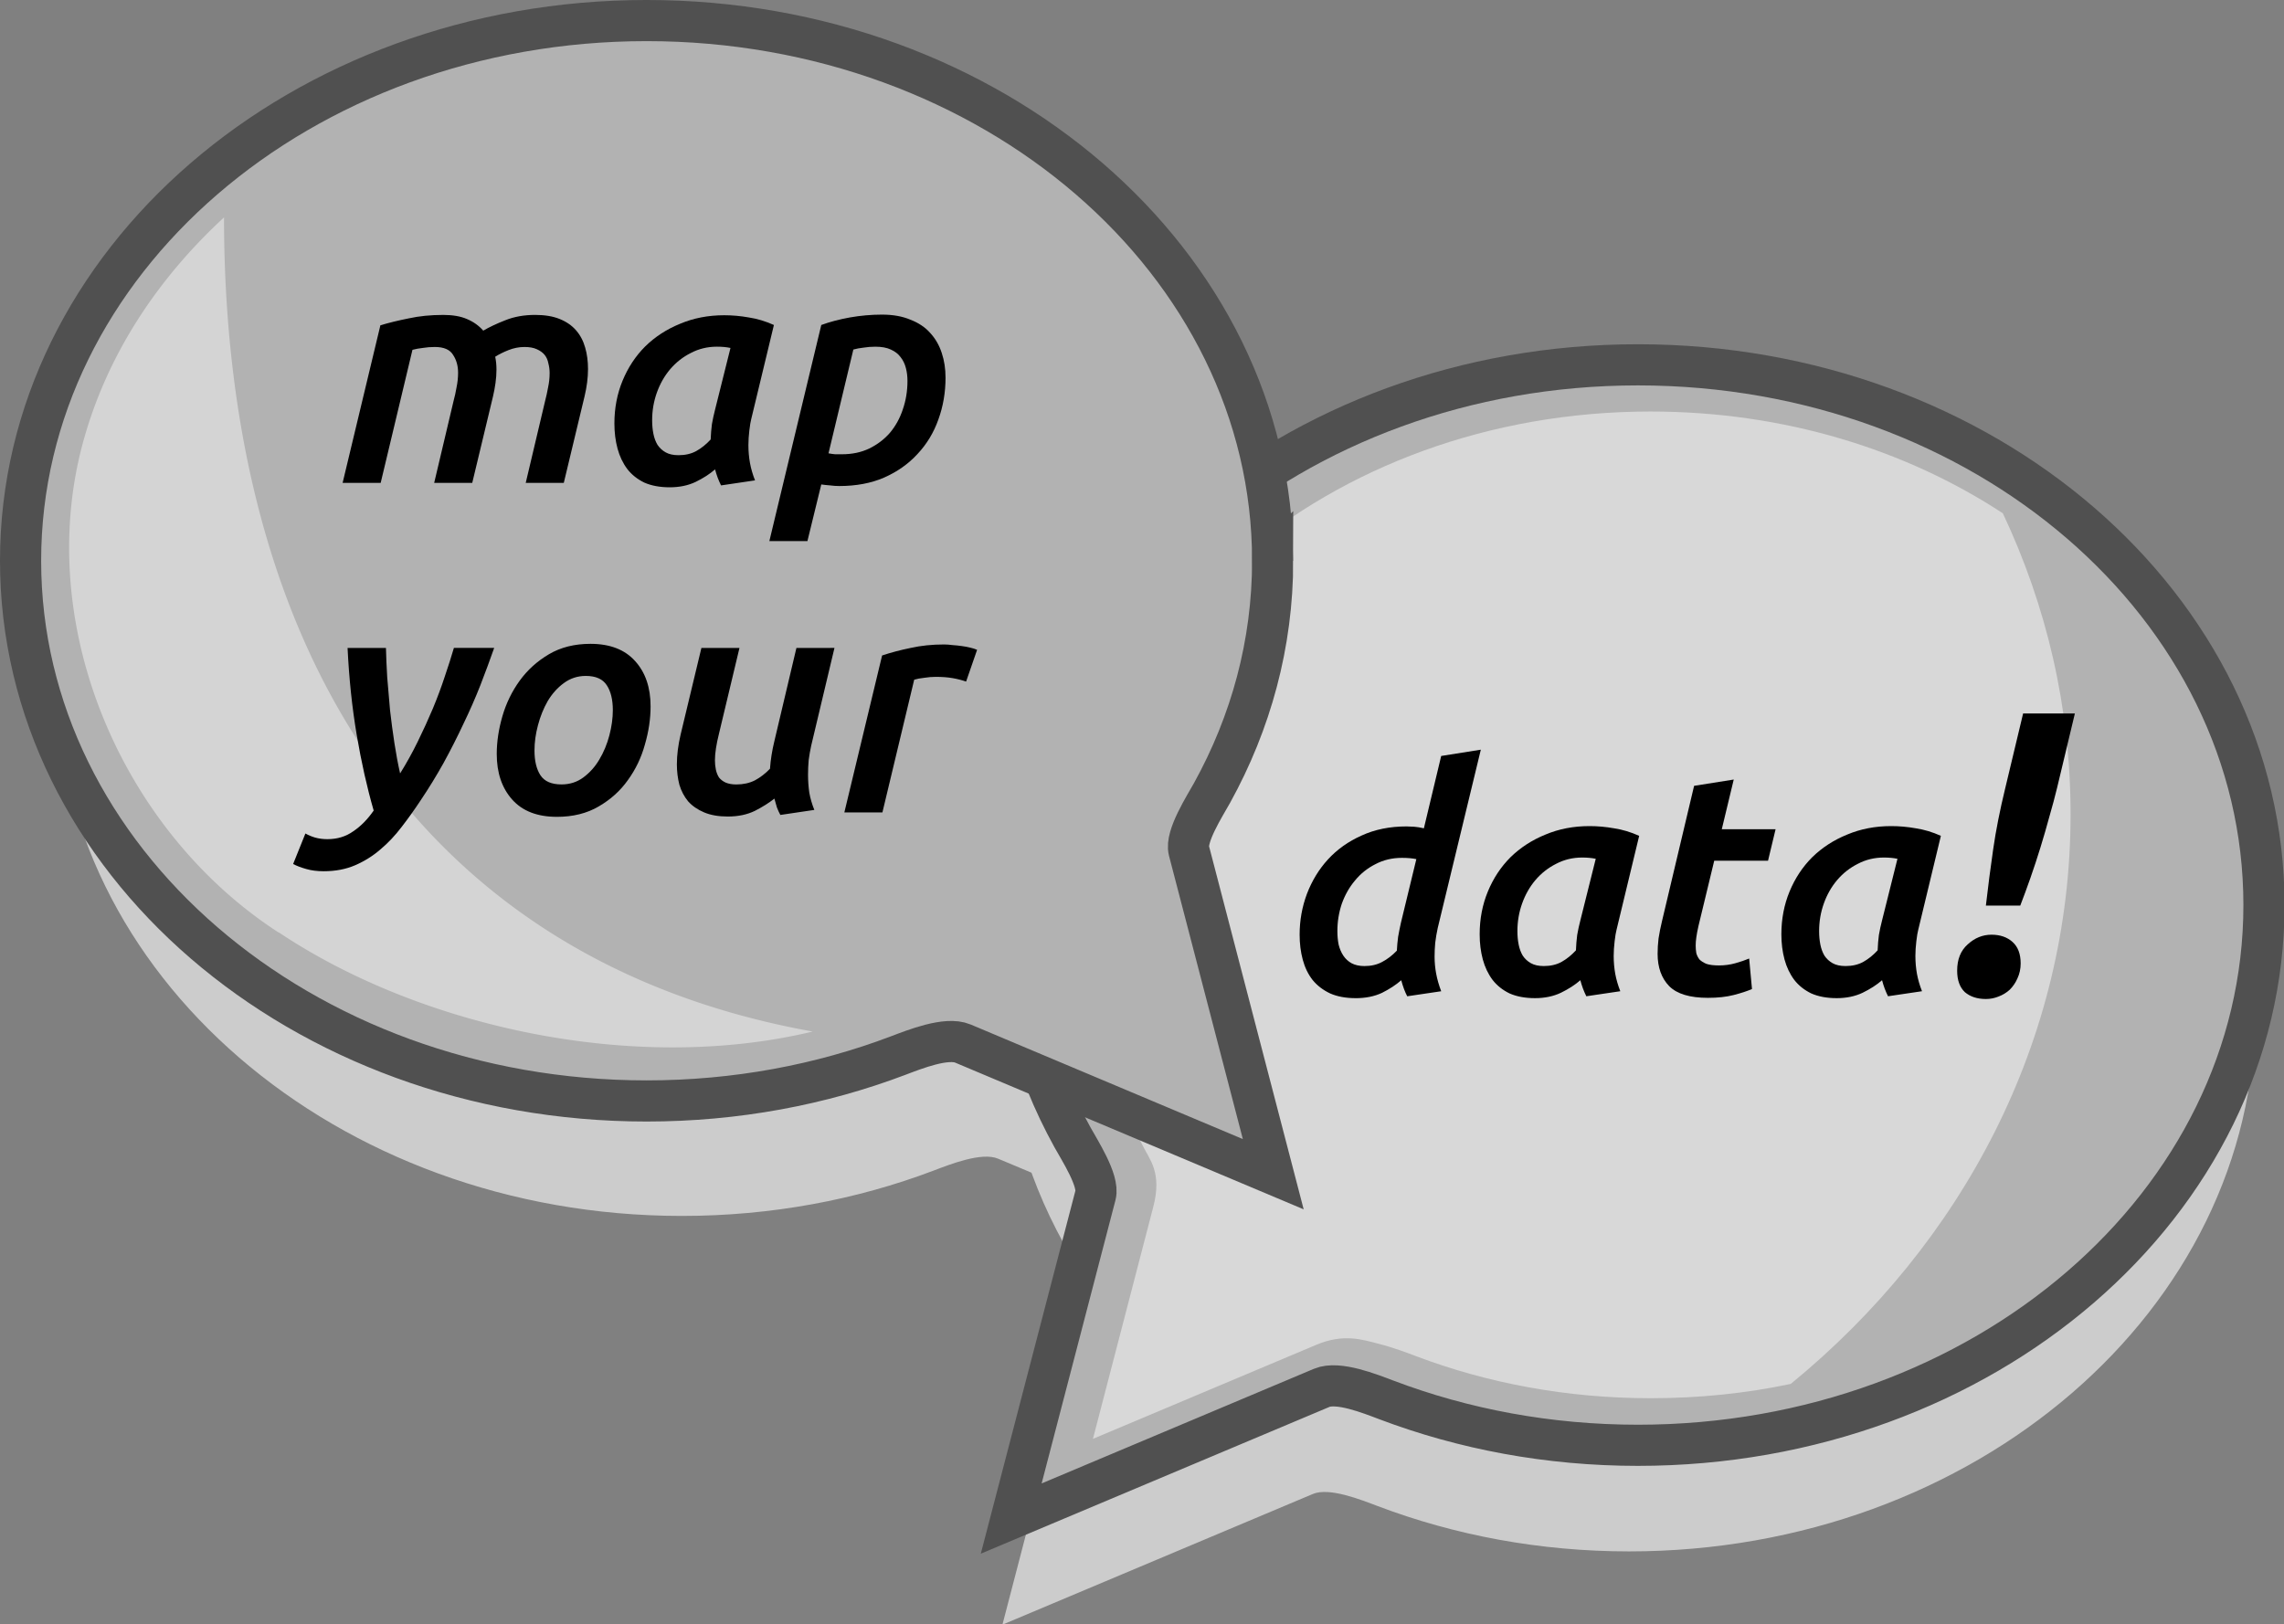 <?xml version="1.0" encoding="UTF-8" standalone="no"?>
<!-- Created with Inkscape (http://www.inkscape.org/) -->

<svg
   xmlns:dc="http://purl.org/dc/elements/1.1/"
   xmlns:cc="http://creativecommons.org/ns#"
   xmlns:rdf="http://www.w3.org/1999/02/22-rdf-syntax-ns#"
   xmlns:svg="http://www.w3.org/2000/svg"
   xmlns="http://www.w3.org/2000/svg"
   xmlns:sodipodi="http://sodipodi.sourceforge.net/DTD/sodipodi-0.dtd"
   xmlns:inkscape="http://www.inkscape.org/namespaces/inkscape"
   id="svg2"
   sodipodi:docname="openclipartorg_download_58669_tooltip.svg"
   viewBox="0 0 542 385.53"
   version="1.1"
   inkscape:version="0.92.3 (2405546, 2018-03-11)">
  <rect x="0" y="0" width="542" height="385.53" fill="#808080" stroke="none"/>
  <defs
     id="defs19" />
  <title
     id="title3952">tooltip</title>
  <sodipodi:namedview
     id="base"
     bordercolor="#666666"
     inkscape:pageshadow="2"
     inkscape:guide-bbox="true"
     pagecolor="#ffffff"
     inkscape:window-maximized="0"
     inkscape:zoom="0.49497475"
     inkscape:window-x="2667"
     inkscape:window-height="713"
     showgrid="false"
     borderopacity="1.0"
     inkscape:current-layer="text23-1"
     inkscape:cx="343.55819"
     inkscape:cy="73.115698"
     showguides="true"
     inkscape:window-y="113"
     inkscape:window-width="1035"
     inkscape:pageopacity="0.0"
     inkscape:document-units="px"
     inkscape:measure-start="0,0"
     inkscape:measure-end="0,0" />
  <g
     id="layer1"
     inkscape:label="Camada 1"
     inkscape:groupmode="layer"
     transform="translate(-97.386 -72.599)">
    <path
       id="path3795"
       style="color:#000000;fill:#cccccc"
       inkscape:connector-curvature="0"
       d="m259.19 104.79c-82.048 0-148.5 57.392-148.5 128.21 0 70.815 66.455 128.21 148.5 128.21 21.223 0 41.433-3.825 59.695-10.745 3.991-1.513 11.463-4.478 15.337-2.847l23.235 9.735 0.827-3.306c0.888-3.408-3.725-10.618-5.418-13.684-9.22-16.694-14.419-35.378-14.419-55.103 0-41.358 22.731-78.127 57.95-101.57-22.38-46.352-75.393-78.889-137.21-78.889z" />
    <g
       id="g3910"
       transform="matrix(2.939,0,0,2.939,-1328.8,-956.86)">
      <path
         id="path3809"
         inkscape:connector-curvature="0"
         sodipodi:nodetypes="csscsssssc"
         style="color:#000000;fill:#cccccc"
         d="m566.25 431.94c0 6.712 1.756 13.07 4.893 18.75 0.576 1.043 2.168 3.507 1.866 4.666l-6.808 26.13 25.069-10.556c1.318-0.555 3.869 0.463 5.228 0.977 6.214 2.355 13.082 3.662 20.303 3.662 27.918 0 50.551-19.534 50.551-43.63s-22.632-43.63-50.551-43.63c-27.918 0-50.551 19.534-50.551 43.63z" />
      <path
         id="path3811"
         inkscape:connector-curvature="0"
         sodipodi:nodetypes="csscsssssc"
         style="color:#000000;stroke:#505050;stroke-width:3.323;stroke-linecap:round;fill:#b2b2b2;fill-opacity:1;stroke-opacity:1"
         d="m566.96 423.37c0 6.712 1.756 13.07 4.893 18.75 0.576 1.043 2.168 3.507 1.866 4.666l-6.808 26.13 25.069-10.556c1.318-0.555 3.869 0.463 5.228 0.977 6.214 2.355 13.082 3.662 20.303 3.662 27.918 0 50.551-19.534 50.551-43.63s-22.632-43.63-50.551-43.63c-27.918 0-50.551 19.534-50.551 43.63z" />
      <path
         id="path3829"
         style="color:#000000;fill-opacity:.489;fill:#ffffff"
         inkscape:connector-curvature="0"
         d="m618.54 383.51c-26.162 0-46.781 18.107-46.781 39.844 0 6.062 1.56 11.783 4.406 16.938 0.186 0.337 0.794 1.334 1.344 2.469 0.55 1.135 1.601 2.183 0.875 4.969l-4.875 18.75 18.031-7.594c2.21-0.93 3.718-0.42 5-0.094 1.282 0.327 2.387 0.756 3.031 1 5.783 2.192 12.2 3.406 18.969 3.406 3.92 0 7.694-0.392 11.312-1.156 13.872-11.346 22.594-27.754 22.594-46 0-8.634-1.943-16.844-5.469-24.312-7.838-5.139-17.654-8.219-28.438-8.219z" />
    </g>
    <path
       id="path3764"
       inkscape:connector-curvature="0"
       sodipodi:nodetypes="csscsssssc"
       style="color:#000000;stroke:#505050;stroke-width:9.766;stroke-linecap:round;fill:#b2b2b2;fill-opacity:1;stroke-opacity:1"
       d="m399.39 205.7c0 19.725-5.161 38.41-14.38 55.104-1.693 3.066-6.371 10.305-5.483 13.713l20.009 76.793-73.674-31.022c-3.874-1.631-11.372 1.359-15.364 2.872-18.262 6.92-38.446 10.762-59.669 10.762-82.048 0-148.56-57.406-148.56-128.22 0-70.815 66.513-128.22 148.56-128.22 82.048 0 148.56 57.407 148.56 128.22z" />
    <path
       id="path3797"
       style="color:#000000;fill-opacity:.439;fill:#ffffff"
       sodipodi:type="inkscape:offset"
       d="m760.75 459.75c-5.213 4.808-9.262 10.783-11.25 17.688-4.297 14.836 2.805 31.738 15.656 40.062a1.226 1.226 0 0 1 0.031 0c11.405 7.624 28.707 11.457 43.094 8-16.388-2.947-28.256-11.037-35.969-22.344-8.086-11.854-11.553-27.129-11.562-43.406z"
       inkscape:original="M 761.875 457.03125 C 755.52867 462.22658 750.62063 469.07611 748.3125 477.09375 C 743.84692 492.51177 751.18978 509.90993 764.5 518.53125 C 777.64066 527.31526 798.15218 531.26502 813.84375 525.125 C 775.92651 521.21159 761.04444 491.30554 761.875 457.03125 z "
       transform="matrix(2.939,0,0,2.939,-2085.3,-1227)"
       inkscape:radius="-1.2258576" />
    <g
       id="g3789"
       transform="matrix(2.995,0,0,2.995,-2134.4,-1261.2)">
      <g
         aria-label="map
your"
         style="font-style:normal;font-variant:normal;font-weight:normal;font-stretch:normal;font-size:24.927px;line-height:100%;font-family:'DejaVu Sans';-inkscape-font-specification:'DejaVu Sans';font-variant-ligatures:normal;font-variant-caps:normal;font-variant-numeric:normal;font-feature-settings:normal;text-align:center;letter-spacing:0px;word-spacing:0px;writing-mode:lr-tb;text-anchor:middle;fill:#000000;fill-opacity:1;stroke:none;stroke-width:0.334px;stroke-linecap:butt;stroke-linejoin:miter;stroke-opacity:1"
         id="text23">
        <path
           d="m 775.31,471.122 q 0.997,-0.299 2.243,-0.548 1.246,-0.274 2.742,-0.274 1.122,0 1.87,0.324 0.773,0.324 1.296,0.922 0.723,-0.424 1.745,-0.823 1.047,-0.424 2.368,-0.424 1.147,0 1.944,0.324 0.798,0.324 1.296,0.897 0.499,0.573 0.723,1.371 0.224,0.773 0.224,1.695 0,1.022 -0.274,2.169 l -1.645,6.855 h -3.016 l 1.545,-6.531 q 0.125,-0.474 0.224,-1.022 0.125,-0.573 0.125,-1.147 0,-0.399 -0.1,-0.773 -0.075,-0.399 -0.299,-0.673 -0.224,-0.274 -0.623,-0.449 -0.374,-0.174 -0.972,-0.174 -0.648,0 -1.271,0.249 -0.623,0.249 -1.047,0.523 0.1,0.474 0.1,1.022 0,0.499 -0.075,1.047 -0.075,0.548 -0.199,1.072 l -1.645,6.855 h -3.016 l 1.545,-6.531 q 0.125,-0.449 0.224,-1.022 0.125,-0.598 0.125,-1.172 0,-0.823 -0.399,-1.421 -0.374,-0.623 -1.446,-0.623 -0.499,0 -0.947,0.075 -0.449,0.05 -0.823,0.15 l -2.518,10.544 h -3.016 z"
           style="font-style:italic;font-variant:normal;font-weight:500;font-stretch:normal;font-family:Ubuntu;-inkscape-font-specification:'Ubuntu Medium Italic';text-align:center;text-anchor:middle;stroke-width:0.334px"
           id="path23" />
        <path
           d="m 804.694,478.551 q -0.075,0.274 -0.15,0.897 -0.075,0.623 -0.075,1.172 0,0.723 0.125,1.421 0.125,0.673 0.399,1.371 l -2.692,0.399 q -0.299,-0.598 -0.474,-1.271 -0.623,0.548 -1.545,0.997 -0.897,0.424 -2.044,0.424 -1.172,0 -2.019,-0.374 -0.823,-0.399 -1.346,-1.072 -0.523,-0.698 -0.773,-1.62 -0.249,-0.922 -0.249,-1.994 0,-1.82 0.648,-3.39 0.648,-1.57 1.795,-2.717 1.172,-1.147 2.767,-1.795 1.595,-0.673 3.49,-0.673 0.972,0 1.944,0.174 0.997,0.15 1.994,0.598 z m -1.645,-5.634 q -0.474,-0.1 -1.072,-0.1 -1.122,0 -2.069,0.499 -0.947,0.474 -1.645,1.296 -0.673,0.798 -1.047,1.845 -0.374,1.047 -0.374,2.194 0,0.573 0.1,1.072 0.1,0.499 0.324,0.872 0.249,0.374 0.648,0.598 0.399,0.224 1.022,0.224 0.798,0 1.396,-0.324 0.623,-0.349 1.147,-0.922 0.025,-0.648 0.1,-1.221 0.1,-0.573 0.249,-1.147 z"
           style="font-style:italic;font-variant:normal;font-weight:500;font-stretch:normal;font-family:Ubuntu;-inkscape-font-specification:'Ubuntu Medium Italic';text-align:center;text-anchor:middle;stroke-width:0.334px"
           id="path25" />
        <path
           d="m 810.816,481.268 q 0.249,0.05 0.523,0.075 0.274,0 0.548,0 1.196,0 2.144,-0.449 0.972,-0.474 1.645,-1.246 0.673,-0.798 1.022,-1.845 0.374,-1.072 0.374,-2.268 0,-0.548 -0.125,-1.022 -0.125,-0.499 -0.424,-0.872 -0.274,-0.374 -0.773,-0.598 -0.474,-0.224 -1.221,-0.224 -0.499,0 -0.947,0.075 -0.449,0.05 -0.798,0.15 z m 9.273,-6.007 q 0,1.77 -0.573,3.34 -0.548,1.545 -1.645,2.717 -1.072,1.172 -2.642,1.87 -1.545,0.673 -3.565,0.673 -0.349,0 -0.723,-0.05 -0.349,-0.025 -0.698,-0.075 l -1.097,4.487 h -3.016 l 4.113,-17.125 q 1.022,-0.374 2.268,-0.598 1.271,-0.224 2.543,-0.224 1.296,0 2.243,0.399 0.972,0.374 1.57,1.047 0.623,0.673 0.922,1.595 0.299,0.897 0.299,1.944 z"
           style="font-style:italic;font-variant:normal;font-weight:500;font-stretch:normal;font-family:Ubuntu;-inkscape-font-specification:'Ubuntu Medium Italic';text-align:center;text-anchor:middle;stroke-width:0.334px"
           id="path27" />
        <path
           d="m 784.326,496.691 q -0.499,1.421 -1.097,2.966 -0.598,1.521 -1.346,3.066 -0.723,1.545 -1.57,3.091 -0.848,1.521 -1.82,2.966 -0.723,1.097 -1.496,2.094 -0.773,1.022 -1.695,1.795 -0.897,0.773 -1.994,1.246 -1.097,0.474 -2.493,0.474 -0.773,0 -1.371,-0.174 -0.623,-0.174 -1.047,-0.399 l 0.972,-2.418 q 0.349,0.199 0.773,0.324 0.449,0.125 0.972,0.125 1.172,0 2.044,-0.623 0.897,-0.598 1.62,-1.645 -0.798,-2.767 -1.346,-6.007 -0.548,-3.241 -0.723,-6.88 h 3.041 q 0.025,1.047 0.1,2.318 0.1,1.271 0.224,2.617 0.15,1.321 0.349,2.617 0.199,1.296 0.449,2.393 0.748,-1.196 1.396,-2.518 0.648,-1.321 1.196,-2.617 0.548,-1.321 0.947,-2.543 0.424,-1.246 0.723,-2.268 z"
           style="font-style:italic;font-variant:normal;font-weight:500;font-stretch:normal;font-family:Ubuntu;-inkscape-font-specification:'Ubuntu Medium Italic';text-align:center;text-anchor:middle;stroke-width:0.334px"
           id="path29" />
        <path
           d="m 789.29,510.077 q -2.318,0 -3.54,-1.371 -1.221,-1.371 -1.221,-3.614 0,-1.446 0.449,-2.991 0.449,-1.545 1.371,-2.817 0.922,-1.271 2.318,-2.094 1.396,-0.823 3.29,-0.823 2.318,0 3.54,1.371 1.221,1.346 1.221,3.59 0,1.471 -0.449,3.016 -0.424,1.545 -1.346,2.817 -0.897,1.271 -2.318,2.094 -1.396,0.823 -3.315,0.823 z m 2.293,-11.167 q -0.972,0 -1.745,0.573 -0.748,0.548 -1.271,1.421 -0.499,0.872 -0.773,1.919 -0.274,1.022 -0.274,1.994 0,1.246 0.474,1.969 0.474,0.723 1.67,0.723 0.972,0 1.72,-0.548 0.773,-0.573 1.271,-1.421 0.523,-0.872 0.798,-1.919 0.274,-1.047 0.274,-1.994 0,-1.246 -0.474,-1.969 -0.474,-0.748 -1.67,-0.748 z"
           style="font-style:italic;font-variant:normal;font-weight:500;font-stretch:normal;font-family:Ubuntu;-inkscape-font-specification:'Ubuntu Medium Italic';text-align:center;text-anchor:middle;stroke-width:0.334px"
           id="path31" />
        <path
           d="m 811.288,496.691 -1.845,7.752 q -0.125,0.573 -0.199,1.147 -0.05,0.573 -0.05,1.147 0,0.723 0.1,1.421 0.125,0.698 0.399,1.371 l -2.692,0.399 q -0.15,-0.274 -0.274,-0.598 -0.1,-0.349 -0.199,-0.698 -0.623,0.499 -1.545,0.972 -0.922,0.449 -2.144,0.449 -1.097,0 -1.87,-0.324 -0.773,-0.324 -1.271,-0.872 -0.474,-0.573 -0.698,-1.321 -0.199,-0.773 -0.199,-1.62 0,-1.097 0.299,-2.368 l 1.645,-6.855 h 3.016 l -1.62,6.78 q -0.324,1.296 -0.324,2.119 0,0.399 0.075,0.748 0.075,0.349 0.249,0.623 0.199,0.249 0.523,0.399 0.349,0.15 0.848,0.15 0.823,0 1.471,-0.324 0.648,-0.349 1.196,-0.922 0.075,-1.072 0.349,-2.194 l 1.745,-7.378 z"
           style="font-style:italic;font-variant:normal;font-weight:500;font-stretch:normal;font-family:Ubuntu;-inkscape-font-specification:'Ubuntu Medium Italic';text-align:center;text-anchor:middle;stroke-width:0.334px"
           id="path33" />
        <path
           d="m 821.718,499.358 q -0.499,-0.174 -1.072,-0.274 -0.573,-0.1 -1.346,-0.1 -0.424,0 -0.897,0.075 -0.474,0.05 -0.798,0.15 l -2.518,10.519 h -3.016 l 2.991,-12.439 q 1.047,-0.349 2.268,-0.598 1.221,-0.274 2.642,-0.274 0.299,0 0.673,0.05 0.374,0.025 0.723,0.075 0.374,0.05 0.673,0.125 0.324,0.075 0.548,0.174 z"
           style="font-style:italic;font-variant:normal;font-weight:500;font-stretch:normal;font-family:Ubuntu;-inkscape-font-specification:'Ubuntu Medium Italic';text-align:center;text-anchor:middle;stroke-width:0.334px"
           id="path35" />
      </g>
    </g>
    <g
       id="g3789-2"
       transform="matrix(2.995,0,0,2.995,-2779.972,-1255.085)">
      <g
         aria-label="data!"
         style="font-style:normal;font-variant:normal;font-weight:normal;font-stretch:normal;font-size:32.049px;line-height:100%;font-family:'DejaVu Sans';-inkscape-font-specification:'DejaVu Sans';font-variant-ligatures:normal;font-variant-caps:normal;font-variant-numeric:normal;font-feature-settings:normal;text-align:center;letter-spacing:0px;word-spacing:0px;writing-mode:lr-tb;text-anchor:middle;fill:#000000;fill-opacity:1;stroke:none;stroke-width:0.334px;stroke-linecap:butt;stroke-linejoin:miter;stroke-opacity:1"
         id="text23-1">
        <path
           d="m 1068.131,522.405 q -1.171,0 -2.019,-0.374 -0.848,-0.399 -1.396,-1.072 -0.523,-0.673 -0.773,-1.595 -0.249,-0.922 -0.249,-1.994 0,-1.67 0.573,-3.216 0.598,-1.57 1.67,-2.742 1.097,-1.196 2.667,-1.894 1.57,-0.723 3.564,-0.723 0.249,0 0.598,0.025 0.349,0.025 0.773,0.125 l 1.371,-5.733 3.141,-0.499 -3.415,14.134 q -0.125,0.573 -0.199,1.172 -0.05,0.573 -0.05,1.097 0,0.673 0.125,1.346 0.125,0.673 0.399,1.396 l -2.692,0.399 q -0.274,-0.523 -0.474,-1.271 -0.623,0.548 -1.521,0.997 -0.897,0.424 -2.094,0.424 z m 4.811,-11.018 q -0.474,-0.1 -1.147,-0.1 -1.147,0 -2.094,0.499 -0.947,0.474 -1.62,1.296 -0.673,0.798 -1.047,1.845 -0.349,1.047 -0.349,2.169 0,0.573 0.1,1.072 0.125,0.499 0.374,0.872 0.249,0.374 0.648,0.598 0.424,0.224 1.022,0.224 0.798,0 1.396,-0.324 0.623,-0.324 1.172,-0.897 0.025,-0.523 0.1,-1.097 0.1,-0.573 0.224,-1.122 z"
           style="font-style:italic;font-variant:normal;font-weight:500;font-stretch:normal;font-size:24.927px;font-family:Ubuntu;-inkscape-font-specification:'Ubuntu Medium Italic'"
           id="path38" />
        <path
           d="m 1088.802,516.995 q -0.075,0.274 -0.149,0.897 -0.075,0.623 -0.075,1.172 0,0.723 0.125,1.421 0.125,0.673 0.399,1.371 l -2.692,0.399 q -0.299,-0.598 -0.474,-1.271 -0.623,0.548 -1.546,0.997 -0.897,0.424 -2.044,0.424 -1.172,0 -2.019,-0.374 -0.823,-0.399 -1.346,-1.072 -0.523,-0.698 -0.773,-1.62 -0.249,-0.922 -0.249,-1.994 0,-1.82 0.648,-3.39 0.648,-1.57 1.795,-2.717 1.172,-1.147 2.767,-1.795 1.595,-0.673 3.49,-0.673 0.972,0 1.944,0.174 0.997,0.15 1.994,0.598 z m -1.645,-5.634 q -0.474,-0.1 -1.072,-0.1 -1.122,0 -2.069,0.499 -0.947,0.474 -1.645,1.296 -0.673,0.798 -1.047,1.845 -0.374,1.047 -0.374,2.194 0,0.573 0.1,1.072 0.1,0.499 0.324,0.872 0.249,0.374 0.648,0.598 0.399,0.224 1.022,0.224 0.798,0 1.396,-0.324 0.623,-0.349 1.147,-0.922 0.025,-0.648 0.1,-1.221 0.1,-0.573 0.249,-1.147 z"
           style="font-style:italic;font-variant:normal;font-weight:500;font-stretch:normal;font-size:24.927px;font-family:Ubuntu;-inkscape-font-specification:'Ubuntu Medium Italic'"
           id="path40" />
        <path
           d="m 1094.949,505.579 3.141,-0.499 -0.947,3.938 h 4.263 l -0.598,2.493 h -4.263 l -1.246,5.16 q -0.125,0.548 -0.174,0.922 -0.05,0.349 -0.05,0.648 0,0.299 0.05,0.598 0.075,0.274 0.249,0.499 0.199,0.199 0.548,0.349 0.374,0.125 0.997,0.125 0.673,0 1.296,-0.174 0.623,-0.174 1.097,-0.374 l 0.224,2.418 q -0.573,0.249 -1.446,0.474 -0.872,0.224 -2.044,0.224 -2.144,0 -3.066,-0.922 -0.922,-0.947 -0.922,-2.567 0,-0.598 0.075,-1.221 0.1,-0.648 0.274,-1.371 z"
           style="font-style:italic;font-variant:normal;font-weight:500;font-stretch:normal;font-size:24.927px;font-family:Ubuntu;-inkscape-font-specification:'Ubuntu Medium Italic'"
           id="path42" />
        <path
           d="m 1112.707,516.995 q -0.075,0.274 -0.149,0.897 -0.075,0.623 -0.075,1.172 0,0.723 0.125,1.421 0.125,0.673 0.399,1.371 l -2.692,0.399 q -0.299,-0.598 -0.474,-1.271 -0.623,0.548 -1.546,0.997 -0.897,0.424 -2.044,0.424 -1.172,0 -2.019,-0.374 -0.823,-0.399 -1.346,-1.072 -0.523,-0.698 -0.773,-1.62 -0.249,-0.922 -0.249,-1.994 0,-1.82 0.648,-3.39 0.648,-1.57 1.795,-2.717 1.172,-1.147 2.767,-1.795 1.595,-0.673 3.49,-0.673 0.972,0 1.944,0.174 0.997,0.15 1.994,0.598 z m -1.645,-5.634 q -0.474,-0.1 -1.072,-0.1 -1.122,0 -2.069,0.499 -0.947,0.474 -1.645,1.296 -0.673,0.798 -1.047,1.845 -0.374,1.047 -0.374,2.194 0,0.573 0.1,1.072 0.1,0.499 0.324,0.872 0.249,0.374 0.648,0.598 0.399,0.224 1.022,0.224 0.798,0 1.396,-0.324 0.623,-0.349 1.147,-0.922 0.025,-0.648 0.1,-1.221 0.1,-0.573 0.249,-1.147 z"
           style="font-style:italic;font-variant:normal;font-weight:500;font-stretch:normal;font-size:24.927px;font-family:Ubuntu;-inkscape-font-specification:'Ubuntu Medium Italic'"
           id="path44" />
        <path
           d="m 1123.708,505.743 q -0.256,1.058 -0.609,2.275 -0.32,1.186 -0.705,2.436 -0.385,1.25 -0.801,2.436 -0.417,1.186 -0.801,2.179 h -2.724 q 0.256,-2.243 0.577,-4.455 0.321,-2.243 0.962,-4.871 l 1.41,-5.897 h 4.102 z m -5.192,11.634 q 1.026,0 1.667,0.577 0.641,0.577 0.641,1.699 0,0.641 -0.256,1.186 -0.224,0.513 -0.609,0.897 -0.385,0.353 -0.897,0.545 -0.481,0.192 -0.994,0.192 -1.026,0 -1.667,-0.545 -0.609,-0.577 -0.609,-1.699 0,-1.346 0.833,-2.083 0.833,-0.769 1.891,-0.769 z"
           style="font-style:italic;font-variant:normal;font-weight:500;font-stretch:normal;font-size:32.049px;font-family:Ubuntu;-inkscape-font-specification:'Ubuntu Medium Italic';text-align:center;text-anchor:middle;stroke-width:0.334px"
           id="path46" />
      </g>
    </g>
  </g>
</svg>
